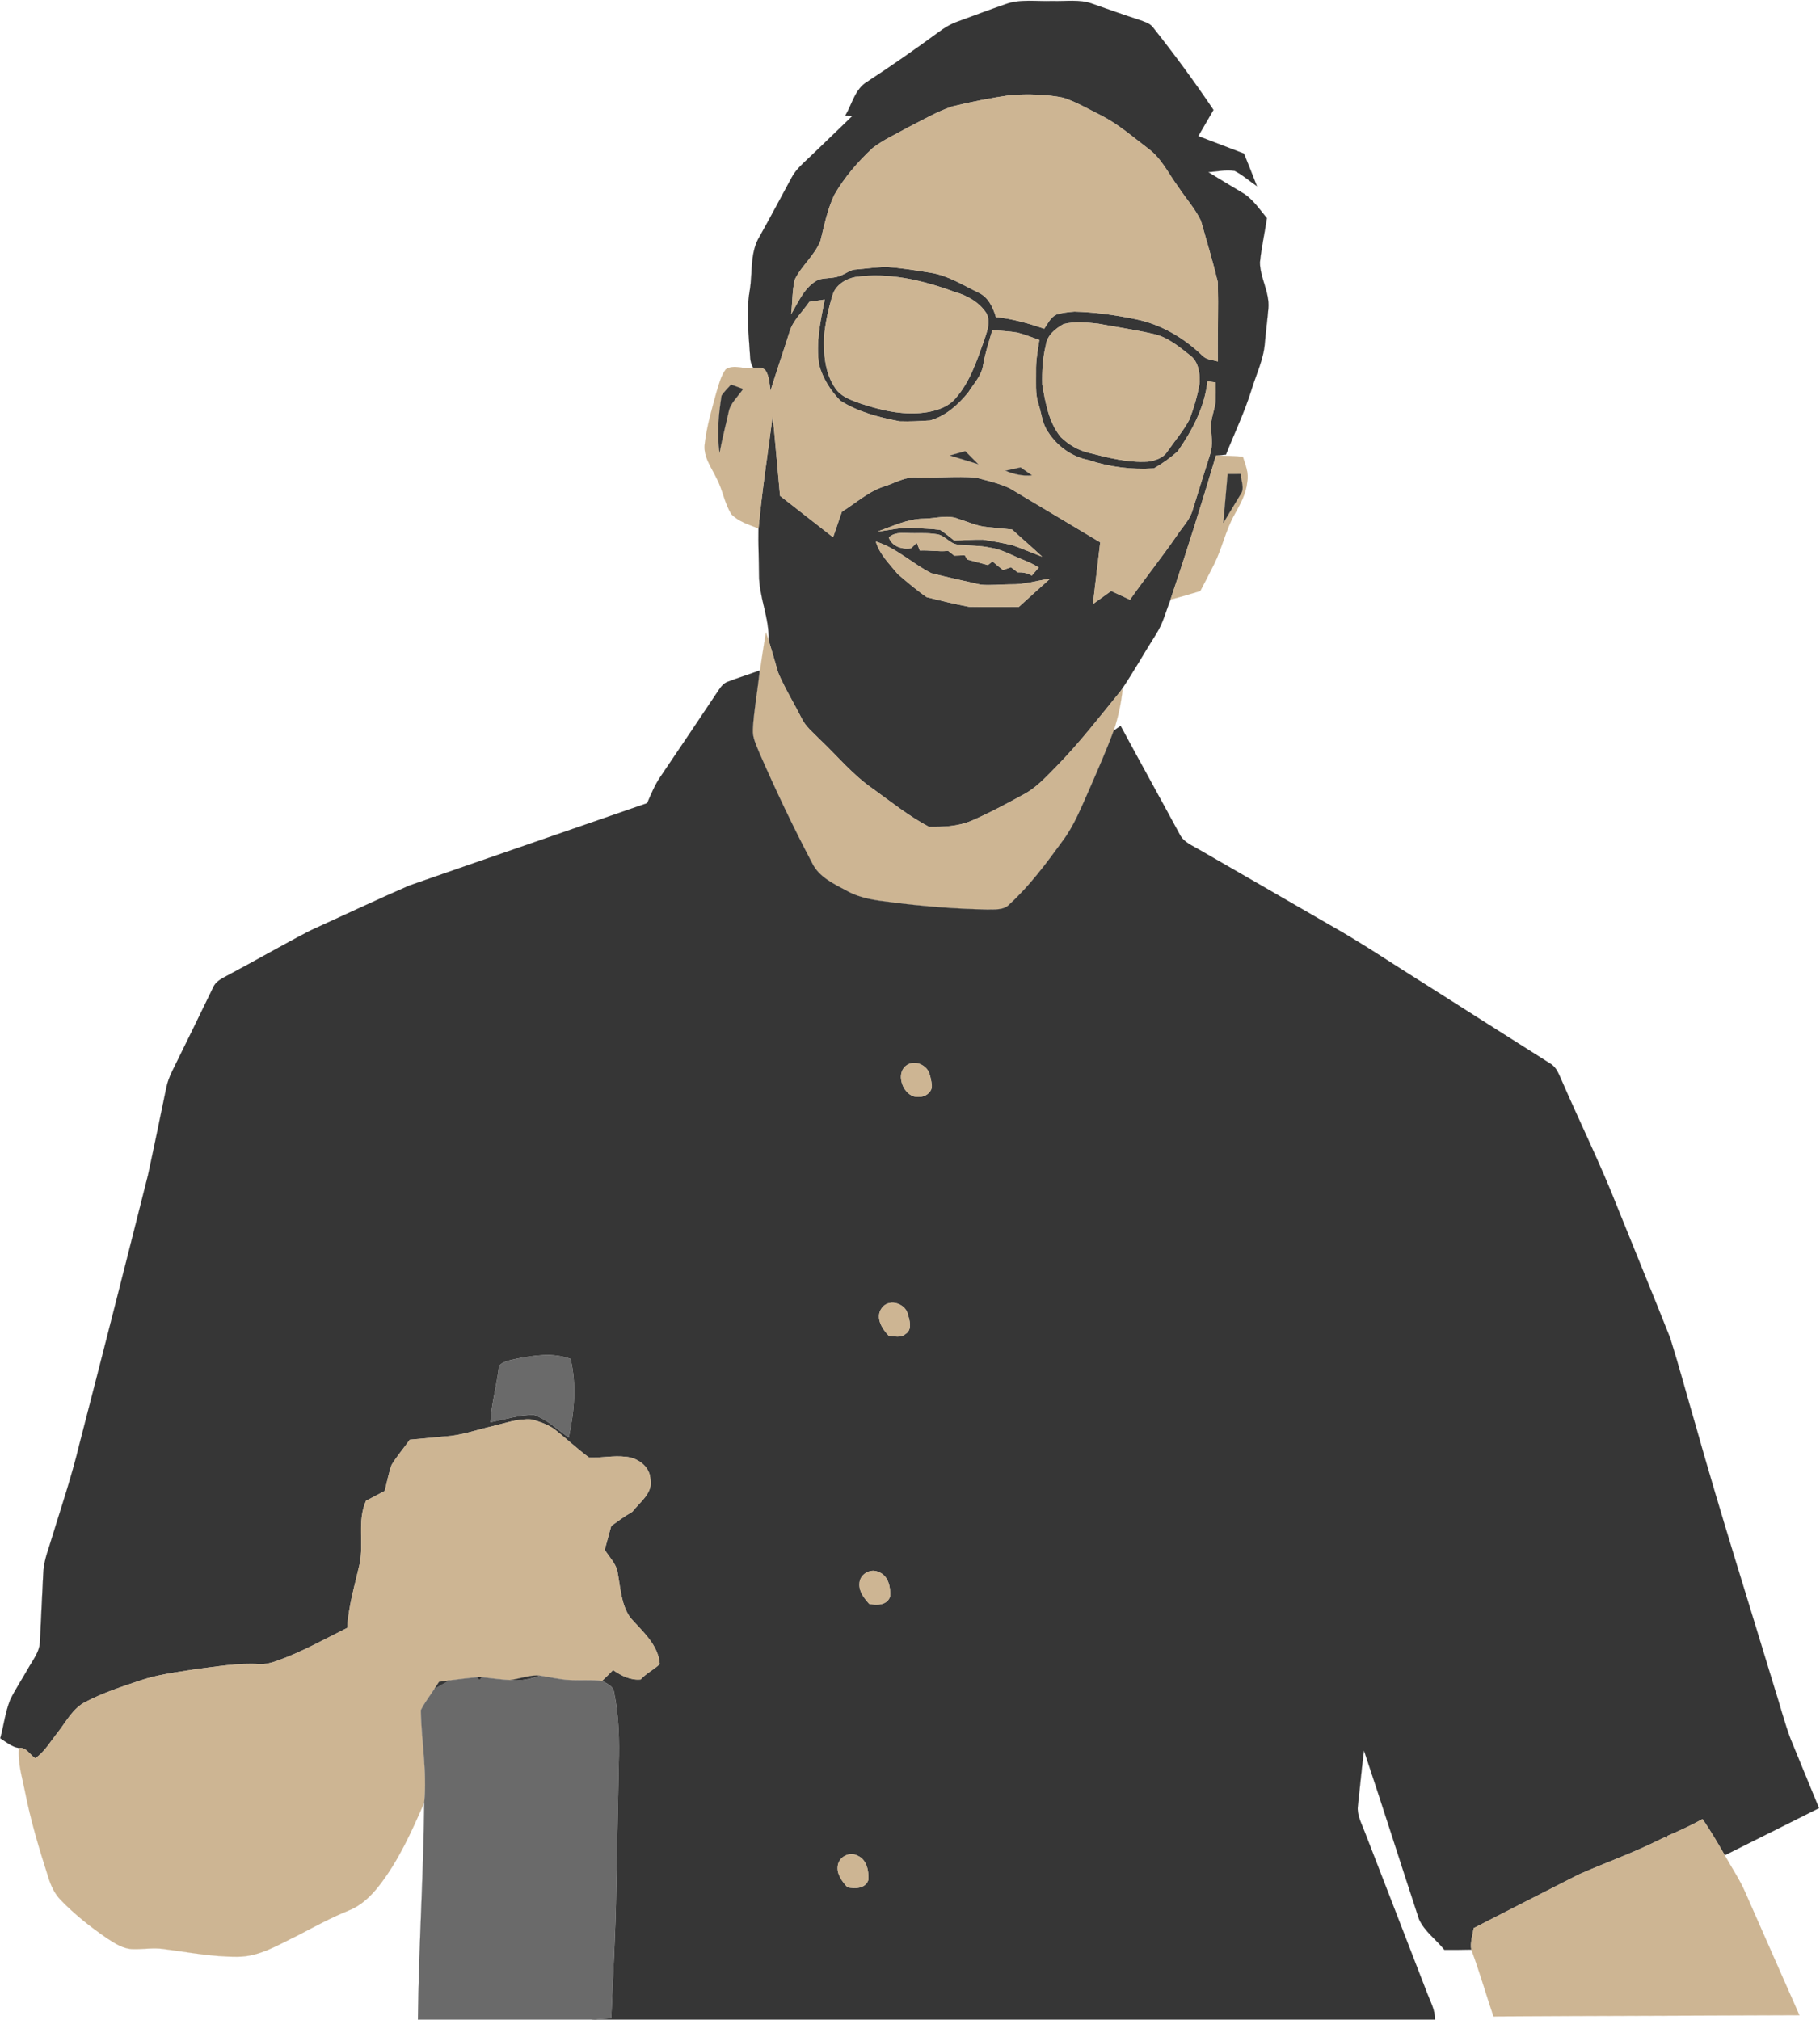 <svg width="1443" height="1602" viewBox="0 0 1443 1602" fill="none" xmlns="http://www.w3.org/2000/svg">
<path d="M797.087 3.358C809.02 -1.015 821.92 1.249 834.32 0.764C845.027 1.145 856.201 -0.825 866.476 3.098C878.928 7.488 891.38 11.896 903.951 15.993C907.474 17.307 911.412 18.344 913.899 21.404C930.789 42.699 946.936 64.6 962.115 87.159C958.091 94.09 954.102 101.022 950.062 107.919C962.133 112.551 974.221 117.133 986.293 121.765C989.747 130.356 993.235 138.93 996.552 147.59C990.628 143.614 985.275 138.74 978.885 135.507C971.96 134.331 964.879 136.077 957.954 136.492C966.761 141.937 975.673 147.227 984.567 152.569C993.046 157.322 998.365 165.723 1004.48 173C1002.7 184.703 1000.11 196.318 998.935 208.107C999.073 220.502 1006.67 231.754 1005.67 244.303C1004.86 253.568 1003.65 262.799 1002.82 272.081C1001.8 285.132 995.878 297.025 992.148 309.401C986.708 326.912 978.729 343.471 971.994 360.498C969.352 360.74 966.727 360.999 964.102 361.258C952.755 399.494 940.805 437.591 928.077 475.395C924.364 484.66 922.033 494.582 916.489 503.018C906.87 518.074 898.235 533.753 888.098 548.48C871.519 568.825 855.441 589.672 836.997 608.392C829.191 616.274 821.592 624.71 811.663 629.947C798.054 637.346 784.411 644.743 770.163 650.862C759.543 655.357 747.92 655.823 736.556 655.651C720.634 647.232 706.542 635.928 691.983 625.419C676.147 614.511 663.868 599.508 650.001 586.353C644.873 581.029 638.776 576.327 635.513 569.517C629.399 557.33 622.111 545.697 616.844 533.095C614.513 524.608 611.958 516.19 609.419 507.772C610.092 489.881 601.647 473.2 601.82 455.344C601.751 443.244 601.094 431.127 601.388 419.027C604.169 389.157 608.745 359.46 612.613 329.712C614.789 350.835 616.482 372.011 618.485 393.168C632.491 404.093 646.496 415.052 660.502 425.977C662.816 419.252 665.113 412.511 667.444 405.804C678.807 398.717 688.979 389.262 702.018 385.338C710.256 382.659 718.182 377.784 727.146 378.562C742.602 379.028 758.075 377.49 773.515 378.614C782.564 381.068 791.907 383.091 800.455 387.084C824.46 401.327 848.361 415.743 872.349 430.039C870.398 446.339 868.497 462.639 866.546 478.957C871.364 475.5 876.165 472.06 880.984 468.603C885.94 470.902 890.932 473.201 895.905 475.517C908.01 458.284 921.222 441.863 933.155 424.508C937.438 417.974 943.326 412.253 945.52 404.56C950.027 389.849 954.707 375.191 959.318 360.533C962.149 352.582 959.904 344.129 960.267 335.935C960.509 330.111 963.082 324.7 963.635 318.909C964.084 313.706 963.842 308.503 963.86 303.3C961.684 302.989 959.525 302.678 957.383 302.367C955.173 322.747 945.33 341.363 933.776 357.922C928.025 363.039 921.618 367.602 914.935 371.422C897.389 372.667 879.636 370.351 862.953 364.785C849.897 362.279 838.326 353.929 831.142 342.849C826.358 336.298 825.806 327.879 823.354 320.378C820.573 312.011 821.557 303.127 821.402 294.484C821.195 286.082 822.784 277.82 824.01 269.558C818.208 267.639 812.56 265.185 806.637 263.75C800.091 262.61 793.442 262.42 786.846 261.779C784.1 270.803 781.217 279.808 779.575 289.125C778.47 297.716 772.132 304.111 767.728 311.181C759.75 320.965 749.82 329.936 737.437 333.428C729.407 333.894 721.359 334.396 713.328 334.103C696.974 330.991 680.377 326.756 666.216 317.698C658.445 309.712 652.331 300.084 649.414 289.263C646.702 271.908 650.45 254.536 653.887 237.561C649.811 238.148 645.752 238.737 641.694 239.359C636.271 247.449 628.379 254.207 625.789 263.887C620.953 279.289 615.617 294.535 610.902 309.971C610.055 304.527 610.004 298.667 607.017 293.861C604.807 290.94 600.626 291.683 597.519 291.735L596.862 291.096C595.722 288.918 595.049 286.619 594.842 284.181C593.823 266.326 591.37 248.383 594.41 230.562C596.88 216.093 594.341 200.035 602.51 187.088C611.006 171.911 619.158 156.527 627.43 141.229C631.229 133.813 637.844 128.611 643.698 122.924C654.474 112.552 665.268 102.198 675.992 91.775C674.542 91.74 671.657 91.671 670.224 91.62C675.629 82.527 677.874 70.6 687.545 64.828C706.645 52.347 725.366 39.297 743.758 25.796C748.524 22.183 753.671 19.055 759.353 17.067C771.907 12.467 784.428 7.748 797.087 3.358ZM801.612 75.353C785.948 77.652 770.371 80.659 755.001 84.41C742.826 88.524 731.704 95.128 720.271 100.867C710.755 106.242 700.584 110.668 691.898 117.392C680.137 128.333 669.499 140.642 661.468 154.608C656.063 166.068 653.559 178.566 650.571 190.804C646.081 202.437 635.65 210.527 630.21 221.624C628.034 230.544 628.397 239.895 627.308 249.005C633.163 239.066 637.98 227.208 648.843 221.762C654.973 219.93 661.812 221.088 667.615 218.063C671.259 216.474 674.592 213.759 678.736 213.638C686.853 213.016 694.952 211.737 703.121 211.702C714.674 212.48 726.124 214.364 737.556 216.213C751.475 218.287 763.512 226.1 775.981 232.081C783.631 235.728 787.362 243.663 789.624 251.389C802.766 252.755 815.442 256.385 827.928 260.585C830.742 256.592 832.935 251.492 837.65 249.366C842.227 247.914 847.097 247.43 851.88 247.05C868.08 247.482 884.175 249.712 900.028 252.996C920.337 256.92 938.85 267.913 953.581 282.208C956.776 285.337 961.526 285.354 965.566 286.599C965.255 265.562 966.153 244.491 965.462 223.454C961.559 207.206 956.707 191.147 952.147 175.072C947.45 165.271 939.972 157.112 934.048 148.037C926.485 137.856 921.01 125.704 910.561 118.012C898.369 108.782 886.799 98.531 873.069 91.565C863.157 86.674 853.555 80.917 843.003 77.477C829.416 74.764 815.41 74.591 801.612 75.353ZM677.96 219.722C670.276 221.243 662.435 226.152 660.138 234.052C656.839 244.718 654.404 255.728 653.42 266.878C652.936 280.862 654.059 296.004 662.314 307.827C666.856 314.655 675.008 317.317 682.365 319.961C699.582 325.717 718.095 329.9 736.264 326.617C744.035 325.113 752.031 322.278 757.333 316.107C768.938 303.161 774.326 286.307 780.111 270.266C782.373 263.351 785.724 255.4 782.08 248.382C776.295 239.479 766.503 234.138 756.487 231.372C731.514 222.211 704.642 215.833 677.96 219.722ZM843.266 256.991C836.842 260.518 830.055 266.014 829.226 273.81C826.67 283.957 826.169 294.484 826.394 304.89C828.933 319.341 831.471 334.777 841.004 346.514C847.169 352.512 854.975 357.179 863.437 359.08C878.721 362.935 894.315 367.031 910.239 366.012C915.937 365.199 922.206 363.228 925.488 358.095C931.395 349.607 938.233 341.69 943.086 332.547C946.712 322.988 949.579 313.083 951.22 303.006C951.272 295.521 950.133 286.758 943.708 281.934C934.642 274.778 925.316 266.861 913.642 264.632C899.429 261.434 885.009 259.308 870.692 256.663C861.623 255.694 852.16 254.64 843.266 256.991ZM732.515 411.282C719.598 411.403 707.82 417.297 695.852 421.463C705.661 420.444 715.402 417.643 725.331 418.611C731.997 419.216 738.75 419.164 745.382 420.15C749.319 422.587 752.791 425.715 756.486 428.499C764.068 428.499 771.632 427.703 779.23 427.877C787.036 429.017 794.808 430.504 802.509 432.233C810.523 434.964 818.26 438.438 826.203 441.377C818.415 434.066 810.298 427.134 802.44 419.926C795.705 419.217 788.97 418.56 782.252 417.886C774.549 417.194 767.469 413.823 760.164 411.559C751.305 407.859 741.72 411.23 732.515 411.282ZM704.729 426.183C707.268 433.408 715.453 435.863 722.448 434.687C723.898 433.217 725.366 431.765 726.852 430.331C727.663 432.388 728.492 434.462 729.322 436.536C736.799 436.139 744.26 437.59 751.738 436.778C753.344 438.04 754.968 439.301 756.608 440.581C759.389 440.495 762.186 440.408 764.983 440.287C765.449 441.134 766.382 442.793 766.849 443.64C772.305 445.11 777.763 446.527 783.221 448.031C784.153 447.322 786.035 445.905 786.968 445.178C789.628 447.546 792.426 449.776 795.258 451.937C797.348 451.228 799.42 450.502 801.527 449.775C803.288 451.124 805.05 452.455 806.846 453.803C810.766 453.717 814.651 454.288 818.037 456.414C819.902 454.322 821.75 452.196 823.545 450.036C819.625 447.546 815.394 445.593 811.094 443.882C802.476 440.528 794.342 435.584 785.051 434.288C776.519 432.369 767.729 433.008 759.146 431.834C752.705 430.986 749.078 424.366 742.653 423.622C734.76 422.274 726.748 423.156 718.803 422.689C713.933 422.484 708.441 422.553 704.729 426.183ZM694.401 429.432C697.441 439.648 705.299 447.167 711.826 455.222C719.252 461.531 726.696 467.945 734.708 473.493C745.865 476.294 757.09 479.059 768.402 481.168C781.526 481.444 794.652 481.272 807.777 481.22C815.963 473.666 824.339 466.32 832.594 458.835C822.215 460.425 811.99 463.605 801.405 463.381C793.426 463.346 785.431 464.401 777.486 463.623C764.5 460.633 751.461 457.833 738.526 454.6C723.38 447.029 710.807 434.48 694.401 429.432Z" fill="#363636" stroke="#363636" stroke-width="0.094"/>
<path d="M801.612 75.353C815.41 74.592 829.416 74.766 843.008 77.479C853.559 80.919 863.161 86.674 873.074 91.567C886.803 98.533 898.374 108.784 910.566 118.014C921.014 125.706 926.488 137.858 934.053 148.039C939.976 157.114 947.454 165.273 952.151 175.074C956.71 191.15 961.563 207.208 965.467 223.456C966.157 244.493 965.26 265.564 965.57 286.601C961.529 285.356 956.78 285.339 953.586 282.21C938.855 267.915 920.342 256.922 900.032 252.998C884.179 249.713 868.083 247.484 851.885 247.052C847.101 247.432 842.231 247.916 837.655 249.368C832.94 251.494 830.747 256.594 827.932 260.587C815.446 256.387 802.77 252.756 789.628 251.391C787.366 243.664 783.636 235.73 775.985 232.083C763.516 226.102 751.48 218.289 737.561 216.215C726.128 214.365 714.678 212.482 703.125 211.704C694.957 211.739 686.857 213.018 678.741 213.64C674.596 213.761 671.263 216.475 667.619 218.065C661.817 221.09 654.978 219.932 648.847 221.764C637.985 227.209 633.166 239.067 627.312 249.007C628.4 239.897 628.038 230.546 630.214 221.626C635.654 210.529 646.085 202.439 650.576 190.806C653.563 178.568 656.067 166.07 661.473 154.61C669.504 140.643 680.141 128.335 691.902 117.394C700.588 110.669 710.761 106.244 720.276 100.869C731.708 95.13 742.83 88.526 755.005 84.412C770.372 80.659 785.948 77.651 801.612 75.353Z" fill="#CDB593" stroke="#CDB593" stroke-width="0.094"/>
<path d="M677.961 219.722C704.642 215.833 731.514 222.211 756.486 231.373C766.503 234.138 776.295 239.48 782.079 248.383C785.723 255.4 782.373 263.352 780.11 270.267C774.325 286.308 768.937 303.161 757.332 316.109C752.03 322.28 744.035 325.114 736.263 326.618C718.096 329.902 699.583 325.719 682.364 319.962C675.007 317.318 666.856 314.656 662.313 307.828C654.059 296.005 652.936 280.863 653.419 266.879C654.404 255.729 656.839 244.719 660.137 234.053C662.435 226.152 670.276 221.244 677.961 219.722Z" fill="#CDB593" stroke="#CDB593" stroke-width="0.094"/>
<path d="M641.696 239.359C645.754 238.737 649.812 238.149 653.888 237.561C650.452 254.536 646.704 271.907 649.415 289.263C652.334 300.083 658.447 309.712 666.218 317.698C680.379 326.756 696.975 330.991 713.33 334.102C721.361 334.397 729.408 333.895 737.439 333.428C749.821 329.936 759.751 320.965 767.73 311.181C772.134 304.111 778.471 297.715 779.577 289.125C781.217 279.808 784.102 270.802 786.848 261.779C793.445 262.419 800.093 262.609 806.638 263.75C812.562 265.185 818.209 267.639 824.012 269.558C822.785 277.82 821.197 286.083 821.404 294.484C821.56 303.126 820.575 312.011 823.355 320.378C825.807 327.879 826.36 336.298 831.144 342.849C838.328 353.929 849.899 362.278 862.954 364.785C879.637 370.351 897.39 372.667 914.936 371.422C921.619 367.602 928.027 363.039 933.777 357.922C945.33 341.363 955.174 322.746 957.385 302.367C959.526 302.678 961.685 302.989 963.861 303.3C963.844 308.503 964.086 313.706 963.636 318.909C963.084 324.7 960.511 330.109 960.269 335.935C959.906 344.129 962.151 352.582 959.319 360.533C954.708 375.191 950.028 389.849 945.521 404.56C943.328 412.252 937.439 417.974 933.156 424.508C921.224 441.863 908.012 458.284 895.906 475.517C890.932 473.201 885.942 470.902 880.986 468.603C876.168 472.06 871.367 475.499 866.548 478.957C868.499 462.639 870.399 446.339 872.35 430.039C848.363 415.743 824.462 401.327 800.457 387.084C791.909 383.091 782.566 381.069 773.516 378.614C758.077 377.49 742.604 379.029 727.147 378.562C718.184 377.784 710.257 382.659 702.02 385.338C688.981 389.262 678.81 398.717 667.446 405.804C665.115 412.511 662.818 419.253 660.503 425.977C646.497 415.052 632.492 404.093 618.486 393.168C616.483 372.01 614.791 350.836 612.615 329.712C608.747 359.461 604.17 389.158 601.39 419.027C593.895 416.072 585.57 413.703 579.889 407.705C574.345 399.011 573.05 388.398 568.197 379.339C564.018 370.576 557.282 361.915 558.785 351.613C560.391 337.923 564.345 324.665 567.938 311.407C569.958 305.081 571.409 298.288 575.433 292.877C582.099 288.435 590.284 293.274 597.52 291.736C600.629 291.684 604.808 290.941 607.018 293.862C610.006 298.668 610.058 304.528 610.904 309.972C615.619 294.537 620.954 279.29 625.79 263.888C628.38 254.207 636.273 247.449 641.696 239.359ZM579.611 304.976C577.072 307.862 574.223 310.508 572.098 313.722C569.732 328.675 568.403 343.92 570.492 359.011C572.443 348.329 575.241 337.818 577.573 327.205C578.816 319.668 585.12 314.57 589.126 308.45C585.948 307.292 582.771 306.133 579.611 304.976ZM753.101 361.188C760.596 363.4 768.057 365.786 775.552 368.033C772.149 364.594 768.73 361.171 765.311 357.748C761.219 358.872 757.16 360.03 753.101 361.188ZM797.225 373.271C803.891 375.967 810.885 377.661 818.138 376.918C815.186 374.792 812.198 372.7 809.193 370.643C805.204 371.56 801.215 372.407 797.225 373.271Z" fill="#CDB593" stroke="#CDB593" stroke-width="0.094"/>
<path d="M843.267 256.991C852.161 254.64 861.624 255.694 870.691 256.663C885.008 259.307 899.428 261.433 913.641 264.632C925.315 266.862 934.641 274.779 943.707 281.934C950.131 286.757 951.271 295.521 951.219 303.006C949.578 313.084 946.712 322.988 943.084 332.547C938.231 341.691 931.393 349.607 925.487 358.095C922.205 363.228 915.937 365.199 910.237 366.011C894.315 367.031 878.72 362.935 863.436 359.08C854.974 357.179 847.168 352.512 841.003 346.514C831.47 334.777 828.931 319.341 826.393 304.89C826.168 294.484 826.669 283.957 829.225 273.81C830.055 266.013 836.842 260.517 843.267 256.991Z" fill="#CDB593" stroke="#CDB593" stroke-width="0.094"/>
<path d="M579.611 304.976C582.772 306.134 585.949 307.292 589.127 308.451C585.121 314.57 578.817 319.669 577.574 327.206C575.243 337.819 572.445 348.33 570.493 359.012C568.403 343.921 569.733 328.676 572.099 313.723C574.222 310.507 577.072 307.862 579.611 304.976Z" fill="#363636" stroke="#363636" stroke-width="0.094"/>
<path d="M753.101 361.188C757.159 360.029 761.218 358.872 765.311 357.748C768.73 361.171 772.15 364.594 775.552 368.034C768.057 365.786 760.597 363.401 753.101 361.188Z" fill="#363636" stroke="#363636" stroke-width="0.094"/>
<path d="M964.102 361.257C971.217 361.343 978.315 361.551 985.395 362.122C987.45 368.587 990.334 375.207 988.866 382.139C988.038 391.611 983.237 399.925 978.729 408.068C971.769 420.427 968.989 434.567 962.685 447.219C959.111 454.427 955.329 461.549 951.633 468.688C943.81 471.021 935.987 473.389 928.077 475.394C940.805 437.591 952.756 399.493 964.102 361.257ZM973.324 375.881C972.27 388.777 971.01 401.671 969.939 414.584C974.498 407.134 978.988 399.649 983.479 392.165C987.14 387.359 983.824 381.24 983.737 375.846C980.249 375.829 976.777 375.846 973.324 375.881Z" fill="#CDB593" stroke="#CDB593" stroke-width="0.094"/>
<path d="M797.225 373.271C801.214 372.407 805.204 371.56 809.193 370.644C812.198 372.701 815.185 374.792 818.138 376.919C810.885 377.661 803.891 375.967 797.225 373.271Z" fill="#363636" stroke="#363636" stroke-width="0.094"/>
<path d="M973.324 375.881C976.778 375.846 980.249 375.829 983.738 375.846C983.824 381.239 987.14 387.359 983.479 392.165C978.989 399.649 974.499 407.134 969.939 414.584C971.01 401.671 972.271 388.776 973.324 375.881Z" fill="#363636" stroke="#363636" stroke-width="0.094"/>
<path d="M732.515 411.282C741.721 411.23 751.304 407.859 760.164 411.558C767.469 413.822 774.55 417.193 782.251 417.884C788.969 418.559 795.705 419.215 802.44 419.924C810.297 427.133 818.414 434.065 826.203 441.376C818.259 438.438 810.521 434.963 802.509 432.232C794.806 430.503 787.035 429.016 779.23 427.876C771.631 427.702 764.067 428.498 756.485 428.498C752.79 425.714 749.318 422.586 745.381 420.149C738.75 419.163 731.997 419.215 725.331 418.61C715.401 417.641 705.66 420.442 695.851 421.462C707.82 417.298 719.598 411.403 732.515 411.282Z" fill="#CDB593" stroke="#CDB593" stroke-width="0.094"/>
<path d="M704.729 426.183C708.442 422.553 713.934 422.484 718.804 422.691C726.748 423.157 734.761 422.276 742.654 423.624C749.078 424.368 752.705 430.988 759.147 431.835C767.73 433.011 776.52 432.372 785.052 434.29C794.343 435.586 802.476 440.53 811.095 443.884C815.395 445.594 819.626 447.548 823.546 450.038C821.75 452.199 819.903 454.325 818.038 456.416C814.653 454.29 810.767 453.719 806.847 453.805C805.05 452.457 803.289 451.126 801.528 449.777C799.421 450.504 797.349 451.229 795.259 451.939C792.427 449.777 789.629 447.548 786.969 445.18C786.036 445.907 784.154 447.323 783.222 448.033C777.764 446.529 772.307 445.111 766.85 443.642C766.383 442.795 765.451 441.136 764.984 440.289C762.187 440.41 759.389 440.496 756.609 440.583C754.969 439.303 753.345 438.042 751.739 436.78C744.261 437.592 736.8 436.141 729.323 436.538C728.494 434.464 727.664 432.39 726.853 430.333C725.367 431.767 723.9 433.219 722.449 434.689C715.453 435.863 707.267 433.408 704.729 426.183Z" fill="#CDB593" stroke="#CDB593" stroke-width="0.094"/>
<path d="M694.402 429.432C710.808 434.48 723.381 447.029 738.526 454.6C751.461 457.833 764.5 460.633 777.486 463.623C785.43 464.401 793.427 463.347 801.405 463.381C811.992 463.606 822.215 460.426 832.594 458.835C824.34 466.32 815.963 473.666 807.778 481.22C794.652 481.272 781.528 481.445 768.402 481.168C757.09 479.059 745.865 476.294 734.709 473.493C726.696 467.945 719.252 461.531 711.826 455.222C705.299 447.167 697.442 439.648 694.402 429.432Z" fill="#CDB593" stroke="#CDB593" stroke-width="0.094"/>
<path d="M607.294 501.427C608.02 503.518 608.727 505.645 609.418 507.772C611.957 516.19 614.513 524.608 616.844 533.095C622.111 545.697 629.399 557.329 635.512 569.516C638.776 576.327 644.872 581.029 650.001 586.353C663.868 599.508 676.147 614.511 691.983 625.419C706.542 635.928 720.634 647.233 736.556 655.651C747.919 655.824 759.542 655.357 770.163 650.862C784.41 644.743 798.053 637.345 811.662 629.947C821.592 624.709 829.19 616.274 836.996 608.392C855.44 589.672 871.518 568.825 888.097 548.48L890.084 546.406C888.961 557.625 886.526 568.704 883.002 579.404C877.304 594.927 870.569 610.052 864.006 625.211C857.529 639.611 851.831 654.562 842.211 667.25C829.483 684.726 816.479 702.306 800.488 716.964C795.842 722.012 788.606 721.061 782.441 721.234C757.003 720.715 731.599 718.675 706.386 715.409C694.574 714.009 682.433 712.47 671.863 706.645C661.364 701.01 649.24 695.6 643.834 684.226C628.896 655.826 615.081 626.82 602.249 597.418C599.814 591.212 596.412 584.989 596.878 578.127C597.655 564.869 599.918 551.767 601.524 538.594C603.408 526.198 605.152 513.787 607.294 501.427Z" fill="#CDB593" stroke="#CDB593" stroke-width="0.094"/>
<path d="M577.279 540.493C585.551 537.26 594.083 534.737 602.389 531.59C602.182 533.336 601.732 536.845 601.525 538.591C599.919 551.763 597.657 564.865 596.879 578.124C596.413 584.986 599.815 591.209 602.25 597.414C615.082 626.817 628.897 655.823 643.835 684.223C649.241 695.597 661.364 701.007 671.864 706.642C682.434 712.467 694.574 714.006 706.387 715.406C731.6 718.672 757.004 720.712 782.442 721.23C788.608 721.057 795.844 722.008 800.489 716.961C816.481 702.303 829.484 684.723 842.212 667.247C851.831 654.56 857.53 639.608 864.007 625.208C870.569 610.049 877.304 594.924 883.003 579.401C884.783 578.071 886.63 576.826 888.495 575.581C903.987 604.397 919.892 632.987 935.434 661.768C938.595 668.008 945.537 670.514 951.184 673.937C985.5 693.66 1019.75 713.521 1054.04 733.296C1079.91 747.798 1104.45 764.53 1129.61 780.209C1162.79 801.246 1195.93 822.369 1229.14 843.354C1234.11 846.188 1235.96 851.876 1238.21 856.784C1252.82 890.457 1269.1 923.421 1282.49 957.629C1296.35 992.096 1310.53 1026.46 1324.23 1061C1331.41 1083.92 1337.58 1107.15 1344.36 1130.19C1364.02 1200.15 1386.03 1269.41 1407.07 1338.95C1411.3 1352.14 1414.72 1365.59 1419.56 1378.59C1427.05 1396.98 1434.68 1415.32 1442.21 1433.73C1417.31 1446.21 1392.42 1458.69 1367.49 1471.12C1361.93 1461.35 1356.19 1451.67 1349.87 1442.39C1340.87 1447.42 1331.51 1451.72 1322.03 1455.75L1321.86 1457.38C1321.31 1457.27 1320.2 1457.06 1319.65 1456.96C1316.77 1458.38 1313.88 1459.79 1310.96 1461.14C1291.59 1470.48 1271.28 1477.69 1251.64 1486.4C1223.89 1500.49 1196.17 1514.68 1168.47 1528.87C1167.54 1534.49 1165.57 1540.12 1166.54 1545.9C1159.42 1546.12 1152.31 1546.1 1145.19 1546.09C1138.61 1537.87 1129.42 1531.46 1125.04 1521.71C1110.38 1477.18 1096.32 1432.47 1081.43 1388.03C1079.58 1402.56 1078.29 1417.17 1076.62 1431.72C1075.63 1439.12 1079.53 1445.81 1082 1452.5C1098.58 1495.13 1114.99 1537.82 1131.53 1580.47C1134.11 1587.26 1137.92 1593.91 1137.7 1601.4H468.998C474.196 1601.07 479.411 1600.69 484.627 1600.45C485.992 1566.19 488.15 1531.95 488.581 1497.65C489.255 1464.79 489.842 1431.93 490.585 1399.07C491.137 1379.99 490.723 1360.75 486.871 1341.98C486.387 1336.86 481.121 1335.05 477.321 1332.83C480.309 1330.01 483.21 1327.15 486.077 1324.21C492.467 1328.67 499.927 1332.47 507.957 1331.67C512.326 1326.78 518.457 1323.98 523.051 1319.47C521.893 1304.05 509.218 1293.51 499.702 1282.69C492.431 1272.37 491.93 1259.28 489.737 1247.27C488.752 1240.02 483.054 1234.82 479.427 1228.84C481.189 1222.55 482.899 1216.24 484.608 1209.95C490.117 1206.09 495.471 1202.01 501.325 1198.73C507.3 1191 517.818 1183.93 515.642 1172.87C515.245 1162.64 505.263 1155.72 495.764 1155.1C486.18 1153.98 476.544 1156.21 467.011 1155.74C457.253 1148.55 448.463 1140.16 438.879 1132.75C433.663 1129.33 427.636 1127.25 421.678 1125.56C411.039 1124.63 400.851 1128.43 390.679 1130.85C378.055 1133.7 365.725 1138.3 352.703 1139.04C343.429 1139.87 334.155 1140.74 324.899 1141.62C320.202 1148.29 314.796 1154.48 310.565 1161.46C308.078 1168.19 306.887 1175.31 305.039 1182.24C300.1 1184.83 295.178 1187.44 290.239 1190.03C283.089 1205.82 288.564 1223.57 285.179 1240.06C281.363 1256.86 276.285 1273.54 275.318 1290.83C257.012 1299.95 239.087 1310.05 219.745 1316.91C215.238 1318.52 210.506 1319.83 205.688 1319.57C188.85 1318.52 172.133 1321.48 155.485 1323.53C140.375 1325.97 125.039 1327.73 110.497 1332.76C96.13 1337.64 81.588 1342.34 68.1 1349.39C57.739 1354.42 52.506 1365.29 45.615 1373.94C40.054 1380.9 35.477 1389.06 27.983 1394.18C23.613 1391.53 20.937 1385.21 15.099 1386.07C9.4 1385.26 4.927 1381.32 0.212 1378.36C2.941 1368.28 4.202 1357.77 8.018 1348.02C12.042 1339.64 17.292 1331.91 21.834 1323.81C25.823 1316.55 31.764 1309.69 31.712 1300.96C32.524 1283.29 33.473 1265.62 34.285 1247.96C34.51 1240.56 36.582 1233.44 38.931 1226.51C47.116 1199.51 56.322 1172.78 62.919 1145.32C81.294 1074.29 99.392 1003.18 117.284 932.011C122.291 909.073 126.954 886.066 131.738 863.094C132.688 858.323 134.363 853.725 136.522 849.386C147.437 827.416 158.109 805.325 168.852 783.268C170.803 778.324 175.725 775.939 180.112 773.605C202.217 761.92 223.838 749.336 246.013 737.841C272.125 725.966 298.098 713.71 324.382 702.232C387.227 680.262 450.227 658.706 513.105 636.857C516.197 629.77 519.114 622.545 523.484 616.115C539.044 593.038 554.672 570.014 570.06 546.851C571.873 544.14 574.067 541.529 577.279 540.493ZM721.117 843.511C707.837 848.8 716.023 871.617 729.217 869.716C734.122 869.681 739.631 865.377 738.715 860.019C738.404 857.029 737.765 854.073 736.85 851.238C734.761 845.119 727.249 841.212 721.117 843.511ZM699.065 1037.33C693.797 1044.68 699.307 1053.65 704.712 1059.15C709.065 1059.43 714.055 1061.03 717.768 1057.82C723.76 1054.31 721.031 1046.46 719.512 1041.22C716.852 1033.01 704.28 1029.71 699.065 1037.33ZM409.59 1077.37C404.772 1078.61 399.142 1079.15 395.636 1083.04C394.082 1098.08 389.609 1112.63 388.849 1127.77C400.16 1125.46 411.455 1121.97 423.077 1121.88C433.681 1125.32 441.884 1133.6 450.95 1139.82C455.32 1119.46 457.271 1098.01 452.367 1077.56C438.673 1072.3 423.579 1074.65 409.59 1077.37ZM681.432 1255.69C680.967 1262.05 685.18 1267.27 689.135 1271.75C695.144 1273.11 703.469 1272.92 705.731 1265.89C706.232 1258.66 704.333 1249.34 696.665 1246.54C690.154 1243.24 681.553 1248.39 681.432 1255.69ZM664.37 1478.78C662.988 1485.66 667.512 1491.67 671.882 1496.46C677.892 1497.81 686.199 1497.64 688.478 1490.6C688.91 1483.5 687.183 1474.42 679.809 1471.41C673.782 1468.15 665.63 1472.07 664.37 1478.78Z" fill="#363636" stroke="#363636" stroke-width="0.094"/>
<path d="M721.118 843.511C727.248 841.212 734.761 845.119 736.85 851.238C737.765 854.072 738.404 857.029 738.715 860.019C739.631 865.378 734.121 869.682 729.217 869.716C716.024 871.617 707.837 848.8 721.118 843.511Z" fill="#CDB593" stroke="#CDB593" stroke-width="0.094"/>
<path d="M699.065 1037.33C704.28 1029.71 716.852 1033.01 719.512 1041.22C721.031 1046.46 723.76 1054.31 717.768 1057.82C714.054 1061.03 709.063 1059.43 704.712 1059.15C699.307 1053.65 693.797 1044.68 699.065 1037.33Z" fill="#CDB593" stroke="#CDB593" stroke-width="0.094"/>
<path d="M409.59 1077.37C423.578 1074.65 438.673 1072.3 452.367 1077.56C457.272 1098.01 455.32 1119.46 450.951 1139.82C441.885 1133.6 433.681 1125.32 423.078 1121.88C411.456 1121.97 400.16 1125.46 388.849 1127.77C389.609 1112.63 394.082 1098.08 395.636 1083.04C399.143 1079.15 404.772 1078.61 409.59 1077.37Z" fill="#6A6A6A" stroke="#6A6A6A" stroke-width="0.094"/>
<path d="M390.68 1130.85C400.851 1128.43 411.041 1124.63 421.679 1125.56C427.637 1127.26 433.664 1129.33 438.879 1132.75C448.464 1140.17 457.254 1148.55 467.011 1155.74C476.544 1156.21 486.18 1153.98 495.765 1155.1C505.263 1155.72 515.245 1162.64 515.643 1172.87C517.819 1183.93 507.301 1191.01 501.326 1198.73C495.471 1202.02 490.117 1206.09 484.609 1209.95C482.9 1216.24 481.189 1222.55 479.428 1228.84C483.054 1234.82 488.754 1240.03 489.738 1247.27C491.931 1259.28 492.432 1272.37 499.702 1282.69C509.218 1293.51 521.894 1304.05 523.051 1319.47C518.457 1323.98 512.327 1326.78 507.958 1331.68C499.927 1332.47 492.467 1328.67 486.077 1324.21C483.21 1327.15 480.309 1330.02 477.322 1332.83C468.567 1331.81 459.724 1332.7 450.951 1332.16C443.179 1331.62 435.581 1329.79 427.896 1328.68C419.813 1327.91 412.146 1331.26 404.219 1332.21C396.655 1331.78 389.159 1330.67 381.631 1329.86C380.871 1329.86 379.369 1329.86 378.626 1329.86C371.234 1330.69 363.826 1331.43 356.469 1332.45C353.689 1332.82 350.926 1333.21 348.145 1333.59C346.918 1335.44 345.693 1337.29 344.449 1339.16C340.823 1344.76 336.661 1350.08 333.656 1356.07C334.071 1380.47 338.803 1404.92 336.367 1429.39C326.281 1452.4 315.903 1475.68 300.308 1495.58C293.901 1503.67 286.199 1511.14 276.424 1514.92C262.436 1520.61 249.173 1527.83 235.806 1534.83C220.695 1542.04 205.688 1551.62 188.366 1551.57C168.557 1551.74 149.026 1547.94 129.476 1545.38C121.428 1544.27 113.346 1545.74 105.298 1545.52C97.769 1545.36 91.206 1541.09 85.127 1537.12C71.951 1528.13 59.343 1518.17 48.239 1506.68C43.265 1501.71 40.381 1495.18 38.309 1488.58C31.09 1466.07 24.252 1443.38 19.744 1420.16C17.516 1408.91 13.941 1397.65 15.098 1386.07C20.935 1385.21 23.612 1391.54 27.981 1394.18C35.476 1389.06 40.053 1380.91 45.614 1373.94C52.505 1365.3 57.737 1354.42 68.099 1349.39C81.586 1342.34 96.128 1337.64 110.496 1332.77C125.037 1327.74 140.372 1325.97 155.484 1323.54C172.132 1321.48 188.849 1318.52 205.687 1319.58C210.505 1319.84 215.237 1318.52 219.744 1316.92C239.085 1310.05 257.012 1299.96 275.317 1290.83C276.285 1273.55 281.361 1256.86 285.178 1240.06C288.562 1223.57 283.088 1205.82 290.238 1190.04C295.176 1187.44 300.098 1184.83 305.037 1182.24C306.886 1175.31 308.077 1168.19 310.564 1161.46C314.795 1154.48 320.201 1148.29 324.898 1141.62C334.154 1140.74 343.428 1139.87 352.702 1139.04C365.725 1138.3 378.056 1133.7 390.68 1130.85Z" fill="#CDB593" stroke="#CDB593" stroke-width="0.094"/>
<path d="M681.432 1255.69C681.553 1248.39 690.153 1243.24 696.664 1246.54C704.331 1249.34 706.23 1258.66 705.73 1265.89C703.468 1272.92 695.143 1273.11 689.134 1271.75C685.179 1267.27 680.965 1262.05 681.432 1255.69Z" fill="#CDB593" stroke="#CDB593" stroke-width="0.094"/>
<path d="M404.219 1332.21C412.146 1331.26 419.814 1327.91 427.896 1328.69C420.366 1331.52 412.285 1333.3 404.219 1332.21Z" fill="#363636" stroke="#363636" stroke-width="0.094"/>
<path d="M427.897 1328.68C435.581 1329.79 443.18 1331.62 450.952 1332.16C459.725 1332.7 468.567 1331.81 477.323 1332.83C481.122 1335.05 486.389 1336.86 486.873 1341.98C490.724 1360.75 491.138 1379.99 490.586 1399.07C489.843 1431.93 489.257 1464.79 488.583 1497.65C488.151 1531.95 485.992 1566.19 484.629 1600.45C479.413 1600.69 474.198 1601.07 468.999 1601.4H331.342C331.981 1544.05 335.797 1486.75 336.368 1429.39C338.803 1404.92 334.071 1380.47 333.657 1356.07C336.662 1350.08 340.824 1344.76 344.45 1339.16C348.405 1336.84 352.394 1334.56 356.47 1332.45C363.827 1331.43 371.236 1330.69 378.627 1329.86C379.628 1332.52 380.613 1332.52 381.631 1329.86C389.161 1330.67 396.656 1331.78 404.22 1332.21C412.285 1333.3 420.367 1331.52 427.897 1328.68Z" fill="#6A6A6A" stroke="#6A6A6A" stroke-width="0.094"/>
<path d="M378.626 1329.86C379.369 1329.86 380.871 1329.86 381.631 1329.86C380.612 1332.52 379.628 1332.52 378.626 1329.86Z" fill="#2F2F2F" stroke="#2F2F2F" stroke-width="0.094"/>
<path d="M348.146 1333.59C350.926 1333.21 353.689 1332.82 356.47 1332.45C352.395 1334.56 348.406 1336.84 344.45 1339.16C345.693 1337.29 346.919 1335.44 348.146 1333.59Z" fill="#363636" stroke="#363636" stroke-width="0.094"/>
<path d="M1322.03 1455.75C1331.51 1451.72 1340.87 1447.42 1349.87 1442.39C1356.19 1451.67 1361.93 1461.35 1367.49 1471.12C1372.98 1481.06 1379.44 1490.48 1383.93 1500.95C1398.07 1533.33 1412.48 1565.58 1426.67 1597.93C1345.83 1598.34 1264.98 1598.39 1184.12 1598.91C1178.14 1581.28 1173.08 1563.32 1166.54 1545.9C1165.57 1540.12 1167.54 1534.49 1168.47 1528.87C1196.17 1514.68 1223.89 1500.49 1251.64 1486.4C1271.28 1477.69 1291.59 1470.48 1310.96 1461.14C1313.88 1459.79 1316.77 1458.38 1319.65 1456.96C1320.2 1457.06 1321.31 1457.27 1321.86 1457.38L1322.03 1455.75Z" fill="#CDB593" stroke="#CDB593" stroke-width="0.094"/>
<path d="M664.37 1478.78C665.63 1472.07 673.782 1468.15 679.809 1471.41C687.183 1474.42 688.91 1483.5 688.478 1490.6C686.198 1497.64 677.892 1497.81 671.882 1496.46C667.513 1491.67 662.988 1485.66 664.37 1478.78Z" fill="#CDB593" stroke="#CDB593" stroke-width="0.094"/>
</svg>
